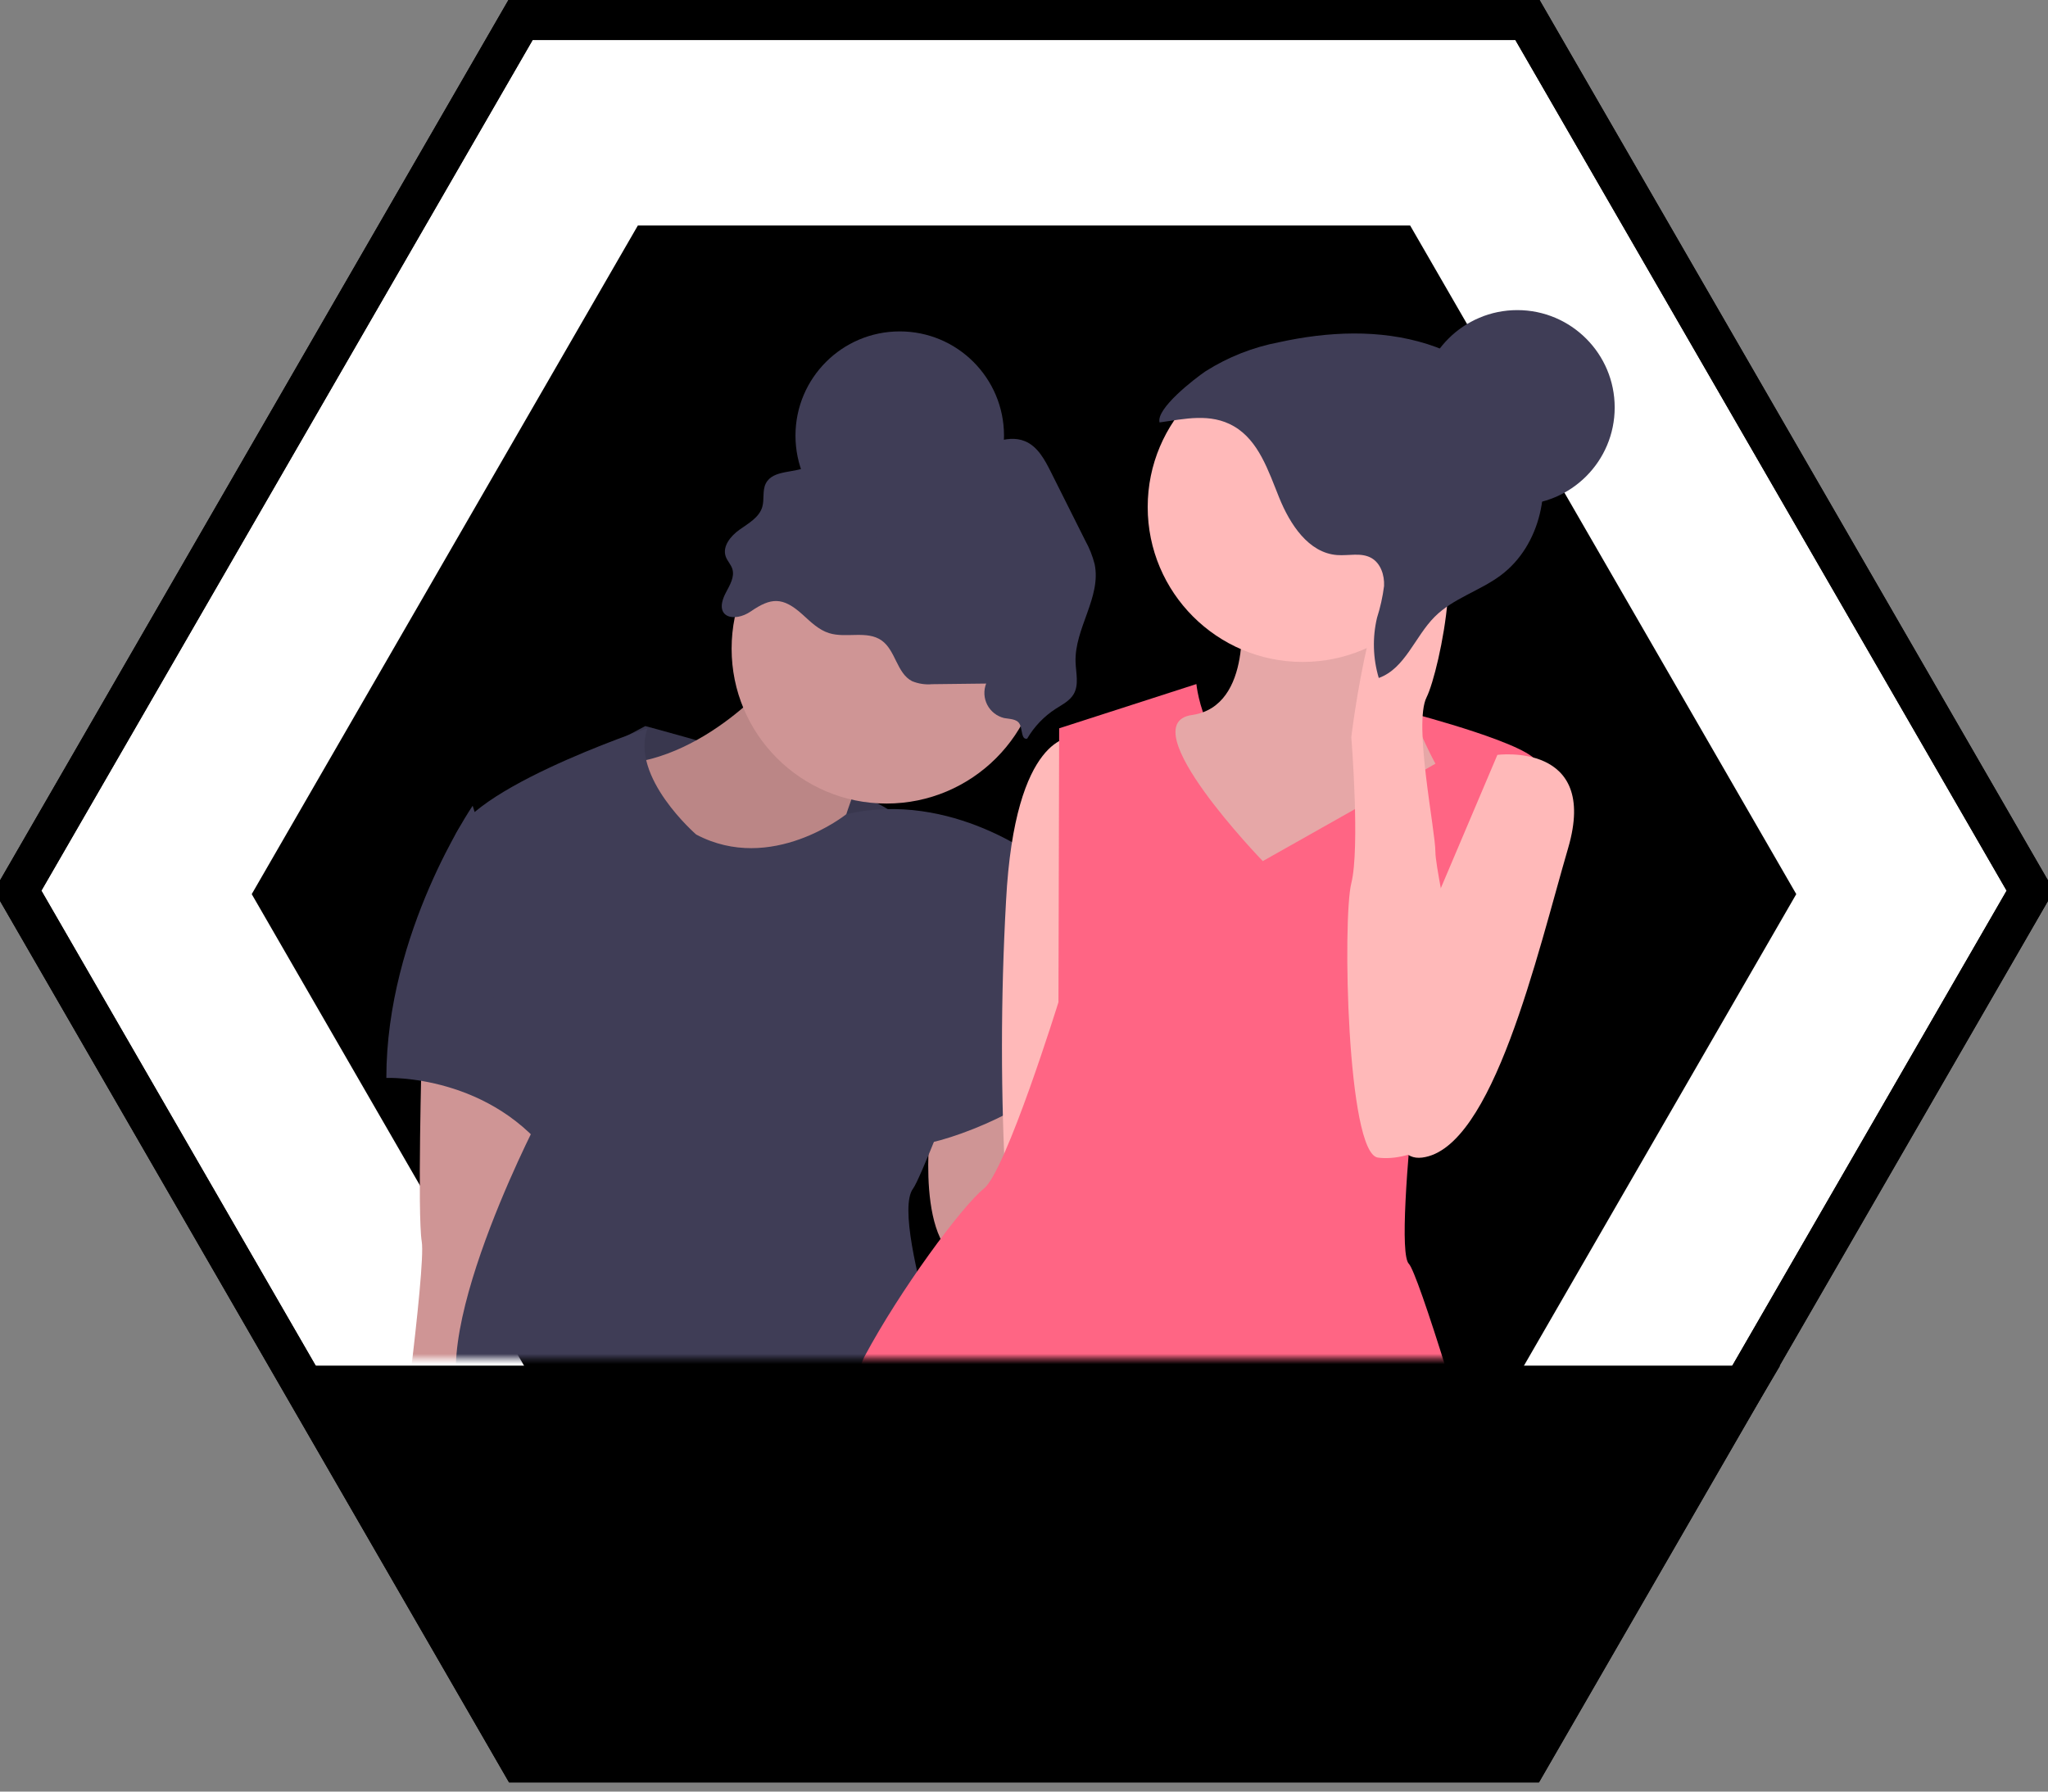<svg class="badge women" width="400" height="350" viewBox="0 0 400 350" fill="none" xmlns="http://www.w3.org/2000/svg">

	<rect x="0" y="0" width="400" height="350" fill="#808080" stroke="none"/>

	<!-- BADGE BORDER -->
  <path class="badge__border--hidden" fill="#FFFFFF" d="M298.268 3.795L396.536 174L298.268 344.205L101.732 344.205L3.464 174L101.732 3.795L298.268 3.795Z" stroke="currentColor" stroke-width="8" />
  <path class="badge__border" d="M298.268 3.795L396.536 174L298.268 344.205L101.732 344.205L3.464 174L101.732 3.795L298.268 3.795Z" stroke="currentColor" stroke-width="8" />

  <!-- BADGE BG -->
  <path class="badge__bg" d="M124.583 305.3H275.416L350.833 174.674L275.417 44.049H124.583L49.166 174.674L124.583 305.3Z" fill="currentColor"/>

  <!-- BADGE LABEL -->
  <path class="badge__label-bg" d="M53.575 266.78H347.689L299.581 347.689H100.589L53.575 266.78Z" fill="currentColor"/>

    <mask id="mask0_2_813" style="mask-type:alpha" maskUnits="userSpaceOnUse" x="67" y="42" width="251" height="224">
    <rect x="67.123" y="42.715" width="250.186" height="222.726" fill="#C4C4C4"/>
    </mask>
    <g mask="url(#mask0_2_813)">

      <!-- LEFT -->
      <g class="person left">
        <path d="M126.033 141.849C126.033 141.849 175.312 154.817 176.177 160.869C177.041 166.921 151.105 183.422 151.105 183.422L96.638 157.411L126.033 141.849Z" fill="#3F3D56"/>
        <path opacity="0.1" d="M126.033 141.849C126.033 141.849 175.312 154.817 176.177 160.869C177.041 166.921 151.105 183.422 151.105 183.422L96.638 157.411L126.033 141.849Z" fill="black"/>
        <path d="M151.537 131.906C151.537 131.906 135.975 150.926 116.955 149.197C97.935 147.468 140.298 189.831 140.298 189.831L161.912 170.811C161.912 170.811 167.964 145.739 173.151 144.875C178.338 144.01 151.537 131.906 151.537 131.906Z" fill="#CF9595"/>
        <path opacity="0.1" d="M151.537 131.906C151.537 131.906 135.975 150.926 116.955 149.197C97.935 147.468 140.298 189.831 140.298 189.831L161.912 170.811C161.912 170.811 167.964 145.739 173.151 144.875C178.338 144.01 151.537 131.906 151.537 131.906Z" fill="black"/>
        <path d="M82.373 205.393C82.373 205.393 81.509 237.381 82.373 242.569C83.238 247.756 77.186 291.848 77.186 291.848L96.206 278.015C96.206 278.015 110.903 231.33 104.851 219.226C98.8 207.122 82.373 205.393 82.373 205.393Z" fill="#CF9595"/>
        <path d="M181.796 219.226C181.796 219.226 178.338 245.162 189.577 246.891C200.816 248.621 203.41 227.007 203.41 227.007L199.087 205.393L181.796 219.226Z" fill="#CF9595"/>
        
          <!-- CLOTHES -->
          <path d="M92.316 157.411C92.316 157.411 75.457 182.05 75.457 210.58C75.457 210.58 96.206 209.716 108.31 227.007C120.413 244.298 92.316 157.411 92.316 157.411Z" fill="#3F3D56"/>
          <path d="M135.975 163.03C135.975 163.03 123.007 151.791 126.465 142.281C126.465 142.281 87.561 155.249 88.425 165.624C89.29 175.998 104.851 219.226 104.851 219.226C104.851 219.226 79.78 267.641 92.748 278.015C105.716 288.39 102.258 276.286 124.736 284.067C147.214 291.848 156.724 288.39 165.37 286.661C174.015 284.932 175.745 285.796 181.796 285.796C187.848 285.796 184.39 268.505 181.796 258.995C179.203 249.485 175.745 235.652 178.338 232.194C180.932 228.736 203.41 168.217 203.41 168.217C203.41 168.217 185.951 154.24 165.286 159.068C165.286 159.068 150.673 170.811 135.975 163.03Z" fill="#3F3D56"/>
          <path d="M194.765 170.811C194.765 169.947 203.41 168.217 203.41 168.217C203.41 168.217 208.597 202.799 206.004 209.716C203.41 216.632 181.796 224.413 178.338 223.549C174.88 222.684 194.765 170.811 194.765 170.811Z" fill="#3F3D56"/>
      
          <!-- HEAD -->
          <g class="head">
            <path d="M173.151 156.978C189.863 156.978 203.41 143.431 203.41 126.719C203.41 110.007 189.863 96.46 173.151 96.46C156.439 96.46 142.892 110.007 142.892 126.719C142.892 143.431 156.439 156.978 173.151 156.978Z" fill="#CF9595"/>
            <path d="M156.783 120.085C158.34 121.5 159.9 123.044 161.905 123.679C165.264 124.742 169.354 123.087 172.219 125.138C174.943 127.088 175.158 131.538 178.139 133.068C179.381 133.581 180.73 133.785 182.069 133.662L192.608 133.538C192.347 134.206 192.231 134.923 192.269 135.639C192.307 136.356 192.498 137.057 192.828 137.694C193.158 138.331 193.62 138.89 194.184 139.335C194.748 139.779 195.4 140.098 196.096 140.27C197.199 140.479 198.582 140.427 199.129 141.407C199.719 142.467 199.442 144.576 200.622 144.296C201.994 141.947 203.899 139.953 206.184 138.476C207.471 137.645 208.935 136.921 209.704 135.595C210.764 133.766 210.146 131.481 210.071 129.368C209.835 122.794 215.146 116.646 213.795 110.207C213.385 108.601 212.77 107.055 211.965 105.606L205.223 92.148C204.031 89.769 202.646 87.204 200.186 86.192C196.462 84.66 192.468 87.388 188.502 88.087C183.995 88.881 179.514 86.996 175.112 85.745C170.709 84.495 165.454 84.045 162.044 87.097C160.658 88.337 159.698 90.071 158.081 90.988C155.321 92.553 150.962 91.636 149.556 94.48C148.866 95.875 149.321 97.579 148.872 99.068C148.258 101.1 146.184 102.239 144.452 103.466C142.721 104.692 141.039 106.725 141.745 108.726C142.045 109.578 142.742 110.249 143.023 111.108C143.54 112.688 142.538 114.311 141.766 115.784C139.188 120.696 143.429 121.648 146.641 119.442C150.555 116.755 152.845 116.508 156.783 120.085Z" fill="#3F3D56"/>
            <path d="M175.731 105.469C186.977 105.469 196.095 96.352 196.095 85.105C196.095 73.858 186.977 64.741 175.731 64.741C164.484 64.741 155.367 73.858 155.367 85.105C155.367 96.352 164.484 105.469 175.731 105.469Z" fill="#3F3D56"/>
          </g>
      </g>
          
      <!-- RIGHT -->
      <g class="person right">
        <!-- LEFT ARM -->
        <path d="M209.462 144.01C209.462 144.01 198.223 143.146 196.494 175.998C195.431 195.004 195.431 214.053 196.494 233.059L224.159 233.923L221.566 182.05L209.462 144.01Z" fill="#FFB9B9"/>
        
        <!-- CLOTHES -->
        <path d="M233.669 133.636C233.669 133.636 235.398 150.927 249.231 150.927C263.064 150.927 275.892 139.378 275.892 139.378C275.892 139.378 300.24 145.739 300.24 149.197C300.24 152.656 280.355 177.728 280.355 177.728C280.355 177.728 271.709 243.433 275.168 246.892C278.626 250.35 314.937 373.98 308.885 384.355C302.833 394.729 305.427 394.729 264.793 397.323C224.159 399.917 220.701 408.562 203.41 395.594C186.119 382.626 183.525 374.845 176.609 373.98C169.693 373.116 161.912 278.015 168.828 265.047C175.744 252.079 187.848 235.652 192.171 232.194C196.494 228.736 206.73 195.782 206.73 195.782L206.868 142.281L233.669 133.636Z" fill="#FF6584"/>

        <!-- NECK -->
        <path d="M242.315 118.938C242.315 118.938 244.908 137.958 232.805 139.687C220.701 141.416 246.638 168.218 246.638 168.218L280.355 149.197C280.355 149.197 267.387 125.855 274.303 114.615C281.219 103.376 242.315 118.938 242.315 118.938Z" fill="#FFB9B9"/>
        <path opacity="0.1" d="M242.315 118.938C242.315 118.938 244.908 137.958 232.805 139.687C220.701 141.416 246.638 168.218 246.638 168.218L280.355 149.197C280.355 149.197 267.387 125.855 274.303 114.615C281.219 103.376 242.315 118.938 242.315 118.938Z" fill="black"/>
      
        <!-- RIGHT ARM -->
        <g class="arm right">
          <path d="M292.459 147.468C292.459 147.468 312.343 144.875 306.291 165.624C300.24 186.373 291.594 224.413 277.761 226.142C263.928 227.871 280.355 175.998 280.355 175.998L292.459 147.468Z" fill="#FFB9B9"/>
          <path d="M288.136 205.393C288.136 205.393 280.355 170.811 280.355 166.488C280.355 162.166 276.032 141.417 278.626 136.229C281.219 131.042 287.271 101.647 277.761 104.241C268.251 106.835 263.928 144.01 263.928 144.01C263.928 144.01 265.658 165.624 263.928 172.54C262.199 179.457 263.064 225.278 269.116 226.142C275.168 227.007 288.136 222.684 288.136 205.393Z" fill="#FFB9B9"/>
        </g>
        
        <!-- HEAD -->
        <g class="head right">
          <path d="M254.418 129.313C271.13 129.313 284.678 115.765 284.678 99.053C284.678 82.342 271.13 68.794 254.418 68.794C237.707 68.794 224.159 82.342 224.159 99.053C224.159 115.765 237.707 129.313 254.418 129.313Z" fill="#FFB9B9"/>
          <path d="M249.806 66.859C259.338 64.762 269.441 64.278 278.75 67.209C288.059 70.14 296.476 76.843 299.913 85.977C303.351 95.112 300.929 106.569 293.105 112.403C289.028 115.443 283.819 116.886 280.222 120.481C276.344 124.358 274.451 130.588 269.291 132.448C268.151 128.628 268.032 124.576 268.946 120.696C269.593 118.674 270.054 116.598 270.323 114.492C270.428 112.372 269.673 110.028 267.82 108.994C265.85 107.895 263.407 108.599 261.158 108.433C255.561 108.02 251.937 102.407 249.835 97.204C247.732 92.001 245.849 86.093 240.995 83.277C236.423 80.624 231.354 81.844 226.478 82.524C225.745 79.846 233.263 74.017 235.471 72.521C239.851 69.749 244.714 67.828 249.806 66.859Z" fill="#3F3D56"/>
          <path d="M296.349 98.621C306.854 98.621 315.369 90.106 315.369 79.601C315.369 69.097 306.854 60.581 296.349 60.581C285.845 60.581 277.329 69.097 277.329 79.601C277.329 90.106 285.845 98.621 296.349 98.621Z" fill="#3F3D56"/>
        </g>
      </g>
     </g>
</svg>
